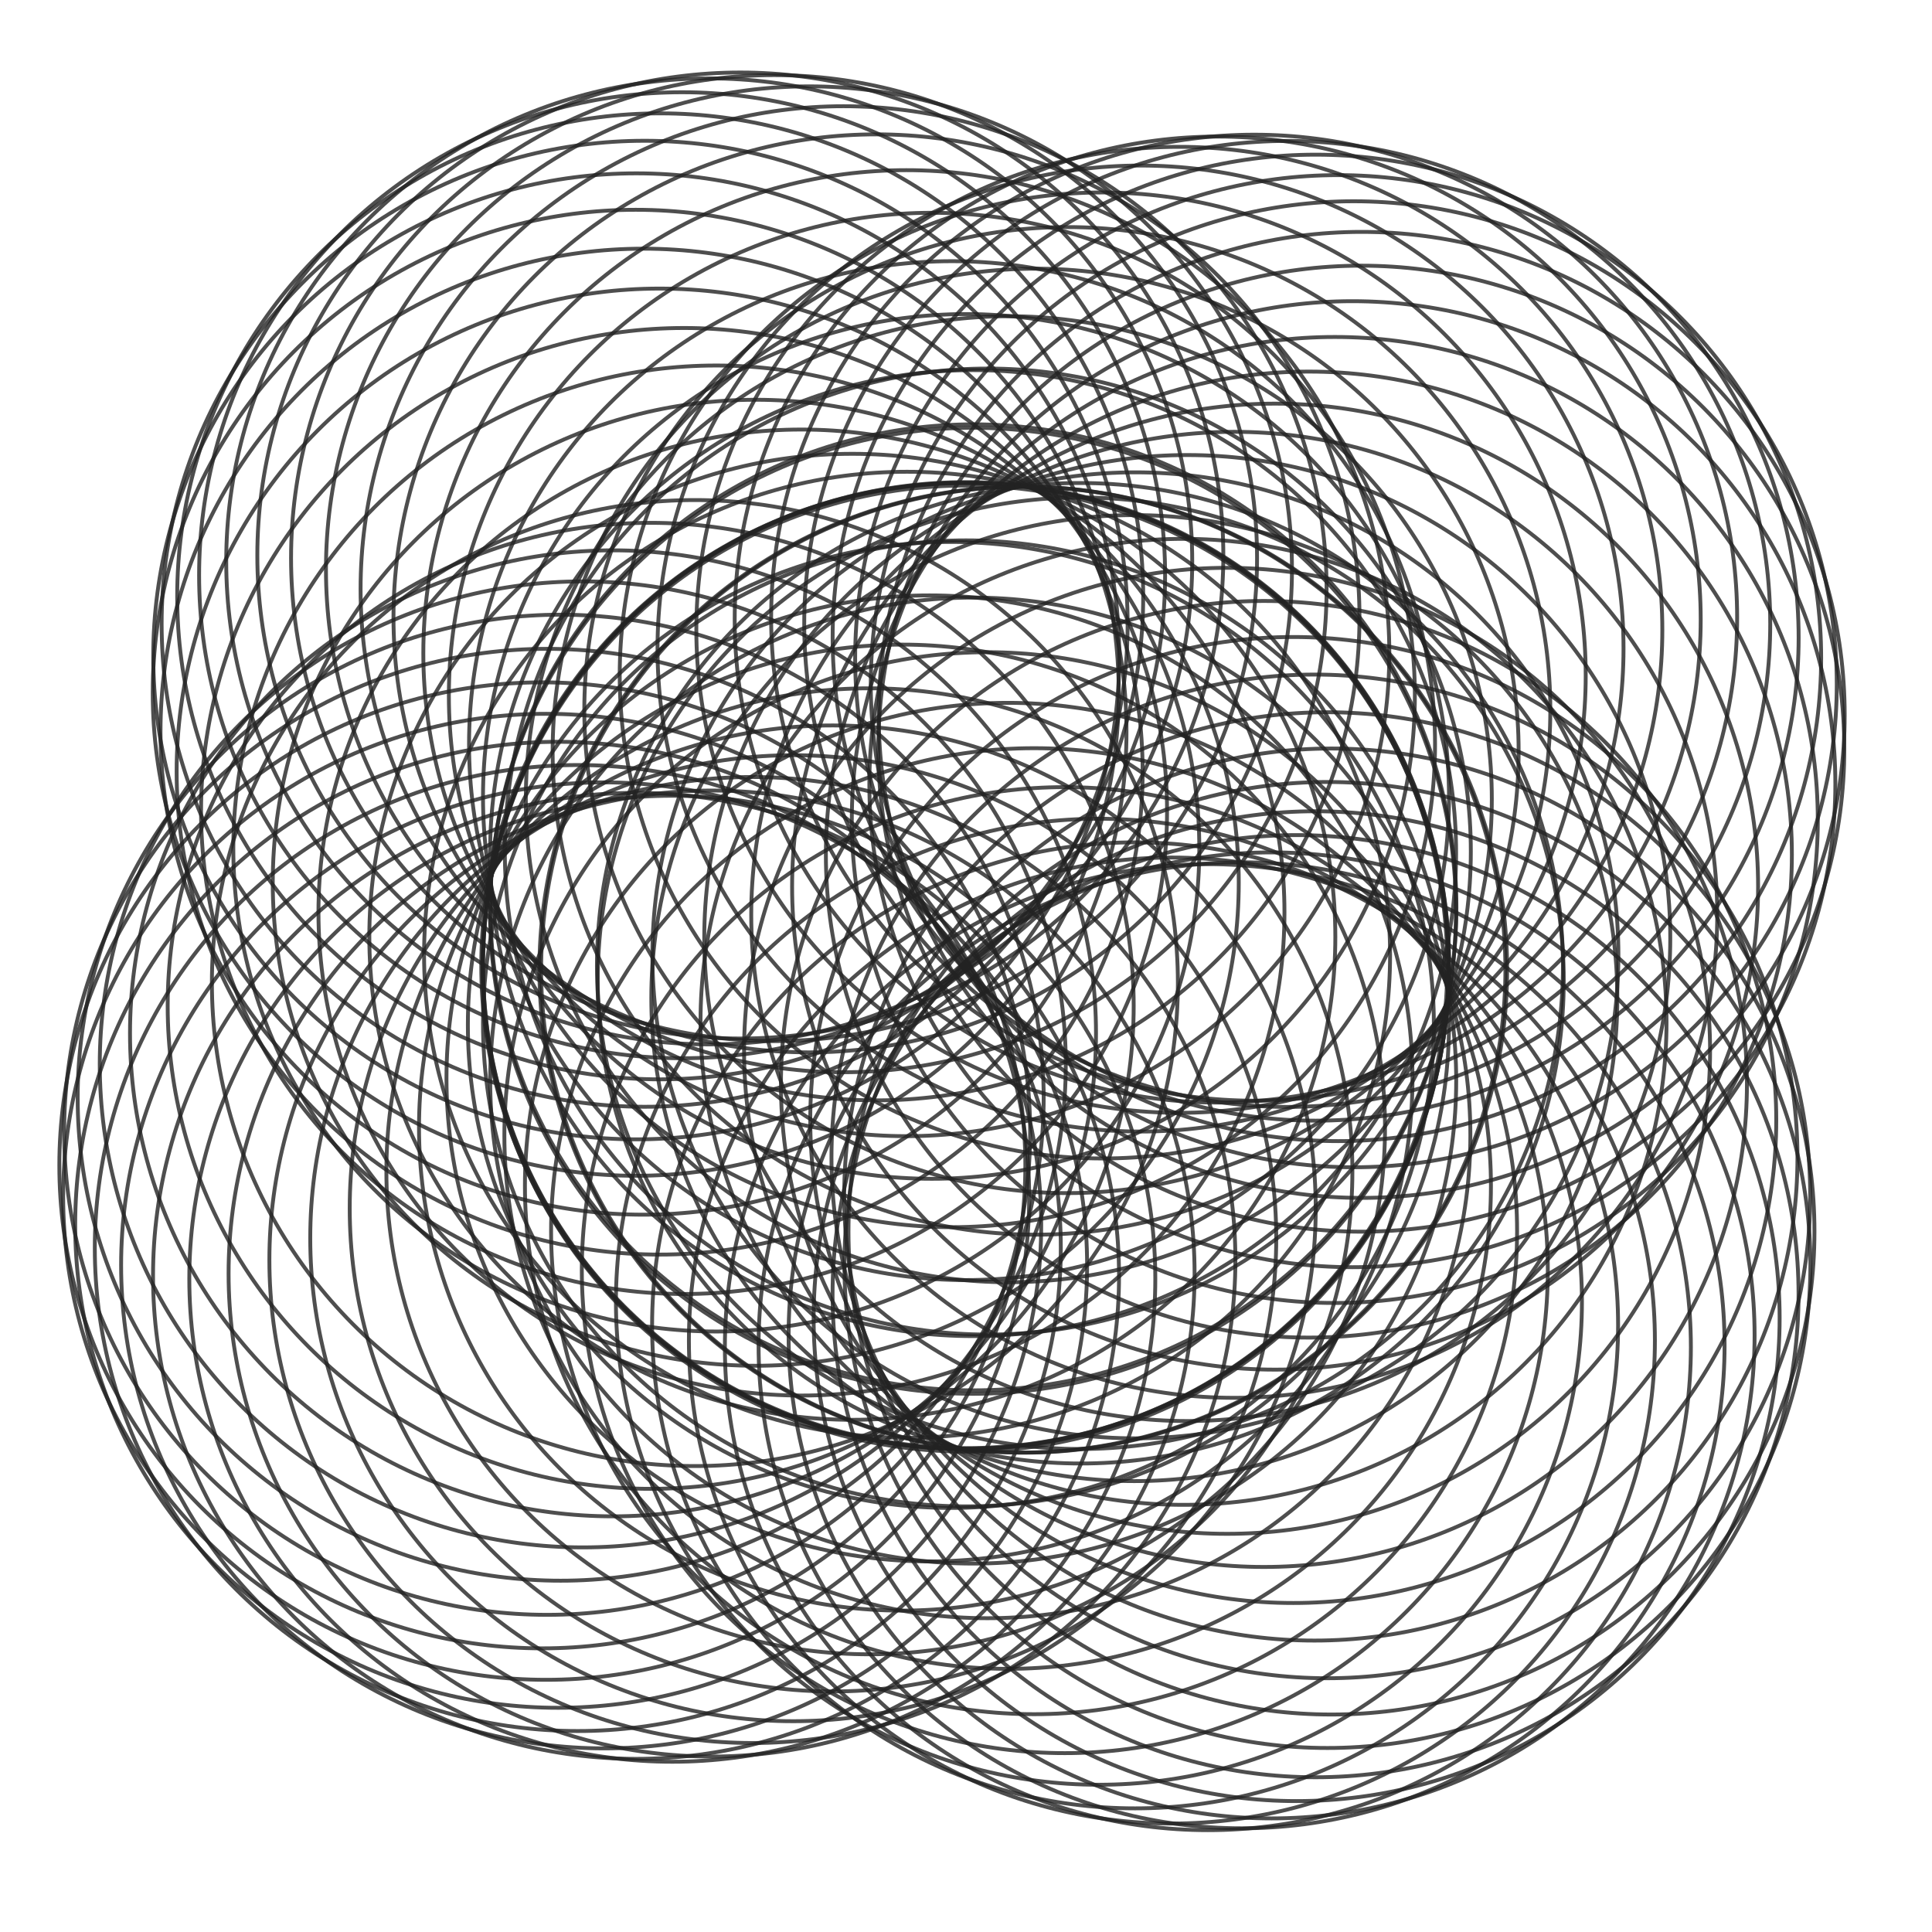 <?xml version="1.0" standalone="no"?><!DOCTYPE svg PUBLIC "-//W3C//DTD SVG 1.1//EN" "http://www.w3.org/Graphics/SVG/1.1/DTD/svg11.dtd"><svg width="500" height="500" style="background: rgb(209, 209, 209);" version="1.1" xmlns="http://www.w3.org/2000/svg" xmlns:xlink="http://www.w3.org/1999/xlink"><defs xmlns="http://www.w3.org/1999/xhtml"><style type="text/css"><![CDATA[
html, body { height: 100%; margin: 0px; background: rgb(34, 34, 34); }
body, #prev, #next { height: 100%; display: -webkit-flex; flex-direction: column; justify-content: center; }
#prev, #next { position: absolute; top: 0px; color: rgb(209, 209, 209); font-size: 70px; text-decoration: none; padding: 20px; }
#prev { left: 0px; }
#next { right: 0px; }
svg { margin: auto; }]]></style></defs><g transform="translate(250,250)"><circle fill="none" stroke="#222" stroke-opacity="0.8" r="125" cx="0" cy="0"/><circle fill="none" stroke="#222" stroke-opacity="0.8" r="125" cx="15.046" cy="0.947"/><circle fill="none" stroke="#222" stroke-opacity="0.8" r="125" cx="29.695" cy="3.751"/><circle fill="none" stroke="#222" stroke-opacity="0.8" r="125" cx="43.564" cy="8.31"/><circle fill="none" stroke="#222" stroke-opacity="0.8" r="125" cx="56.295" cy="14.454"/><circle fill="none" stroke="#222" stroke-opacity="0.8" r="125" cx="67.567" cy="21.954"/><circle fill="none" stroke="#222" stroke-opacity="0.8" r="125" cx="77.106" cy="30.528"/><circle fill="none" stroke="#222" stroke-opacity="0.8" r="125" cx="84.696" cy="39.855"/><circle fill="none" stroke="#222" stroke-opacity="0.8" r="125" cx="90.183" cy="49.578"/><circle fill="none" stroke="#222" stroke-opacity="0.8" r="125" cx="93.483" cy="59.326"/><circle fill="none" stroke="#222" stroke-opacity="0.8" r="125" cx="94.58" cy="68.717"/><circle fill="none" stroke="#222" stroke-opacity="0.8" r="125" cx="93.533" cy="77.377"/><circle fill="none" stroke="#222" stroke-opacity="0.8" r="125" cx="90.466" cy="84.953"/><circle fill="none" stroke="#222" stroke-opacity="0.8" r="125" cx="85.568" cy="91.121"/><circle fill="none" stroke="#222" stroke-opacity="0.8" r="125" cx="79.088" cy="95.601"/><circle fill="none" stroke="#222" stroke-opacity="0.8" r="125" cx="71.32" cy="98.163"/><circle fill="none" stroke="#222" stroke-opacity="0.8" r="125" cx="62.599" cy="98.641"/><circle fill="none" stroke="#222" stroke-opacity="0.8" r="125" cx="53.288" cy="96.931"/><circle fill="none" stroke="#222" stroke-opacity="0.8" r="125" cx="43.763" cy="93.002"/><circle fill="none" stroke="#222" stroke-opacity="0.8" r="125" cx="34.403" cy="86.892"/><circle fill="none" stroke="#222" stroke-opacity="0.8" r="125" cx="25.574" cy="78.71"/><circle fill="none" stroke="#222" stroke-opacity="0.8" r="125" cx="17.622" cy="68.632"/><circle fill="none" stroke="#222" stroke-opacity="0.8" r="125" cx="10.853" cy="56.895"/><circle fill="none" stroke="#222" stroke-opacity="0.8" r="125" cx="5.532" cy="43.791"/><circle fill="none" stroke="#222" stroke-opacity="0.8" r="125" cx="1.866" cy="29.653"/><circle fill="none" stroke="#222" stroke-opacity="0.8" r="125" cx="9.09387020582522e-16" cy="14.851"/><circle fill="none" stroke="#222" stroke-opacity="0.8" r="125" cx="0.014" cy="-0.225"/><circle fill="none" stroke="#222" stroke-opacity="0.8" r="125" cx="1.918" cy="-15.179"/><circle fill="none" stroke="#222" stroke-opacity="0.8" r="125" cx="5.65" cy="-29.617"/><circle fill="none" stroke="#222" stroke-opacity="0.8" r="125" cx="11.082" cy="-43.161"/><circle fill="none" stroke="#222" stroke-opacity="0.8" r="125" cx="18.022" cy="-55.467"/><circle fill="none" stroke="#222" stroke-opacity="0.8" r="125" cx="26.221" cy="-66.228"/><circle fill="none" stroke="#222" stroke-opacity="0.8" r="125" cx="35.382" cy="-75.19"/><circle fill="none" stroke="#222" stroke-opacity="0.8" r="125" cx="45.166" cy="-82.157"/><circle fill="none" stroke="#222" stroke-opacity="0.8" r="125" cx="55.212" cy="-87"/><circle fill="none" stroke="#222" stroke-opacity="0.8" r="125" cx="65.14" cy="-89.658"/><circle fill="none" stroke="#222" stroke-opacity="0.8" r="125" cx="74.571" cy="-90.14"/><circle fill="none" stroke="#222" stroke-opacity="0.8" r="125" cx="83.134" cy="-88.529"/><circle fill="none" stroke="#222" stroke-opacity="0.8" r="125" cx="90.485" cy="-84.971"/><circle fill="none" stroke="#222" stroke-opacity="0.8" r="125" cx="96.314" cy="-79.678"/><circle fill="none" stroke="#222" stroke-opacity="0.8" r="125" cx="100.356" cy="-72.913"/><circle fill="none" stroke="#222" stroke-opacity="0.8" r="125" cx="102.402" cy="-64.986"/><circle fill="none" stroke="#222" stroke-opacity="0.8" r="125" cx="102.306" cy="-56.243"/><circle fill="none" stroke="#222" stroke-opacity="0.8" r="125" cx="99.991" cy="-47.052"/><circle fill="none" stroke="#222" stroke-opacity="0.8" r="125" cx="95.447" cy="-37.79"/><circle fill="none" stroke="#222" stroke-opacity="0.8" r="125" cx="88.737" cy="-28.833"/><circle fill="none" stroke="#222" stroke-opacity="0.8" r="125" cx="79.996" cy="-20.539"/><circle fill="none" stroke="#222" stroke-opacity="0.8" r="125" cx="69.42" cy="-13.243"/><circle fill="none" stroke="#222" stroke-opacity="0.8" r="125" cx="57.266" cy="-7.234"/><circle fill="none" stroke="#222" stroke-opacity="0.8" r="125" cx="43.841" cy="-2.758"/><circle fill="none" stroke="#222" stroke-opacity="0.8" r="125" cx="29.492" cy="-3.611782774907971e-15"/><circle fill="none" stroke="#222" stroke-opacity="0.8" r="125" cx="14.598" cy="0.918"/><circle fill="none" stroke="#222" stroke-opacity="0.8" r="125" cx="-0.448" cy="-0.057"/><circle fill="none" stroke="#222" stroke-opacity="0.8" r="125" cx="-15.249" cy="-2.909"/><circle fill="none" stroke="#222" stroke-opacity="0.8" r="125" cx="-29.416" cy="-7.553"/><circle fill="none" stroke="#222" stroke-opacity="0.8" r="125" cx="-42.581" cy="-13.835"/><circle fill="none" stroke="#222" stroke-opacity="0.8" r="125" cx="-54.411" cy="-21.543"/><circle fill="none" stroke="#222" stroke-opacity="0.8" r="125" cx="-64.618" cy="-30.407"/><circle fill="none" stroke="#222" stroke-opacity="0.8" r="125" cx="-72.967" cy="-40.114"/><circle fill="none" stroke="#222" stroke-opacity="0.8" r="125" cx="-79.285" cy="-50.316"/><circle fill="none" stroke="#222" stroke-opacity="0.8" r="125" cx="-83.465" cy="-60.641"/><circle fill="none" stroke="#222" stroke-opacity="0.8" r="125" cx="-85.471" cy="-70.708"/><circle fill="none" stroke="#222" stroke-opacity="0.8" r="125" cx="-85.338" cy="-80.138"/><circle fill="none" stroke="#222" stroke-opacity="0.8" r="125" cx="-83.171" cy="-88.568"/><circle fill="none" stroke="#222" stroke-opacity="0.8" r="125" cx="-79.139" cy="-95.663"/><circle fill="none" stroke="#222" stroke-opacity="0.8" r="125" cx="-73.472" cy="-101.126"/><circle fill="none" stroke="#222" stroke-opacity="0.8" r="125" cx="-66.452" cy="-104.712"/><circle fill="none" stroke="#222" stroke-opacity="0.8" r="125" cx="-58.402" cy="-106.232"/><circle fill="none" stroke="#222" stroke-opacity="0.8" r="125" cx="-49.674" cy="-105.563"/><circle fill="none" stroke="#222" stroke-opacity="0.8" r="125" cx="-40.642" cy="-102.649"/><circle fill="none" stroke="#222" stroke-opacity="0.8" r="125" cx="-31.682" cy="-97.508"/><circle fill="none" stroke="#222" stroke-opacity="0.8" r="125" cx="-23.166" cy="-90.227"/><circle fill="none" stroke="#222" stroke-opacity="0.8" r="125" cx="-15.444" cy="-80.961"/><circle fill="none" stroke="#222" stroke-opacity="0.8" r="125" cx="-8.834" cy="-69.929"/><circle fill="none" stroke="#222" stroke-opacity="0.8" r="125" cx="-3.612" cy="-57.407"/><circle fill="none" stroke="#222" stroke-opacity="0.8" r="125" cx="-8.030438839507129e-15" cy="-43.716"/><circle fill="none" stroke="#222" stroke-opacity="0.8" r="125" cx="1.838" cy="-29.215"/><circle fill="none" stroke="#222" stroke-opacity="0.8" r="125" cx="1.805" cy="-14.289"/><circle fill="none" stroke="#222" stroke-opacity="0.8" r="125" cx="-0.127" cy="0.666"/><circle fill="none" stroke="#222" stroke-opacity="0.8" r="125" cx="-3.916" cy="15.254"/><circle fill="none" stroke="#222" stroke-opacity="0.8" r="125" cx="-9.452" cy="29.092"/><circle fill="none" stroke="#222" stroke-opacity="0.8" r="125" cx="-16.559" cy="41.824"/><circle fill="none" stroke="#222" stroke-opacity="0.8" r="125" cx="-25.002" cy="53.132"/><circle fill="none" stroke="#222" stroke-opacity="0.8" r="125" cx="-34.494" cy="62.744"/><circle fill="none" stroke="#222" stroke-opacity="0.8" r="125" cx="-44.707" cy="70.447"/><circle fill="none" stroke="#222" stroke-opacity="0.8" r="125" cx="-55.282" cy="76.09"/><circle fill="none" stroke="#222" stroke-opacity="0.8" r="125" cx="-65.843" cy="79.591"/><circle fill="none" stroke="#222" stroke-opacity="0.8" r="125" cx="-76.006" cy="80.938"/><circle fill="none" stroke="#222" stroke-opacity="0.8" r="125" cx="-85.396" cy="80.192"/><circle fill="none" stroke="#222" stroke-opacity="0.8" r="125" cx="-93.656" cy="77.479"/><circle fill="none" stroke="#222" stroke-opacity="0.8" r="125" cx="-100.464" cy="72.991"/><circle fill="none" stroke="#222" stroke-opacity="0.8" r="125" cx="-105.539" cy="66.977"/><circle fill="none" stroke="#222" stroke-opacity="0.8" r="125" cx="-108.653" cy="59.733"/><circle fill="none" stroke="#222" stroke-opacity="0.8" r="125" cx="-109.64" cy="51.592"/><circle fill="none" stroke="#222" stroke-opacity="0.8" r="125" cx="-108.398" cy="42.918"/><circle fill="none" stroke="#222" stroke-opacity="0.8" r="125" cx="-104.898" cy="34.083"/><circle fill="none" stroke="#222" stroke-opacity="0.8" r="125" cx="-99.18" cy="25.465"/><circle fill="none" stroke="#222" stroke-opacity="0.8" r="125" cx="-91.355" cy="17.427"/><circle fill="none" stroke="#222" stroke-opacity="0.8" r="125" cx="-81.602" cy="10.309"/><circle fill="none" stroke="#222" stroke-opacity="0.8" r="125" cx="-70.16" cy="4.414"/></g></svg>